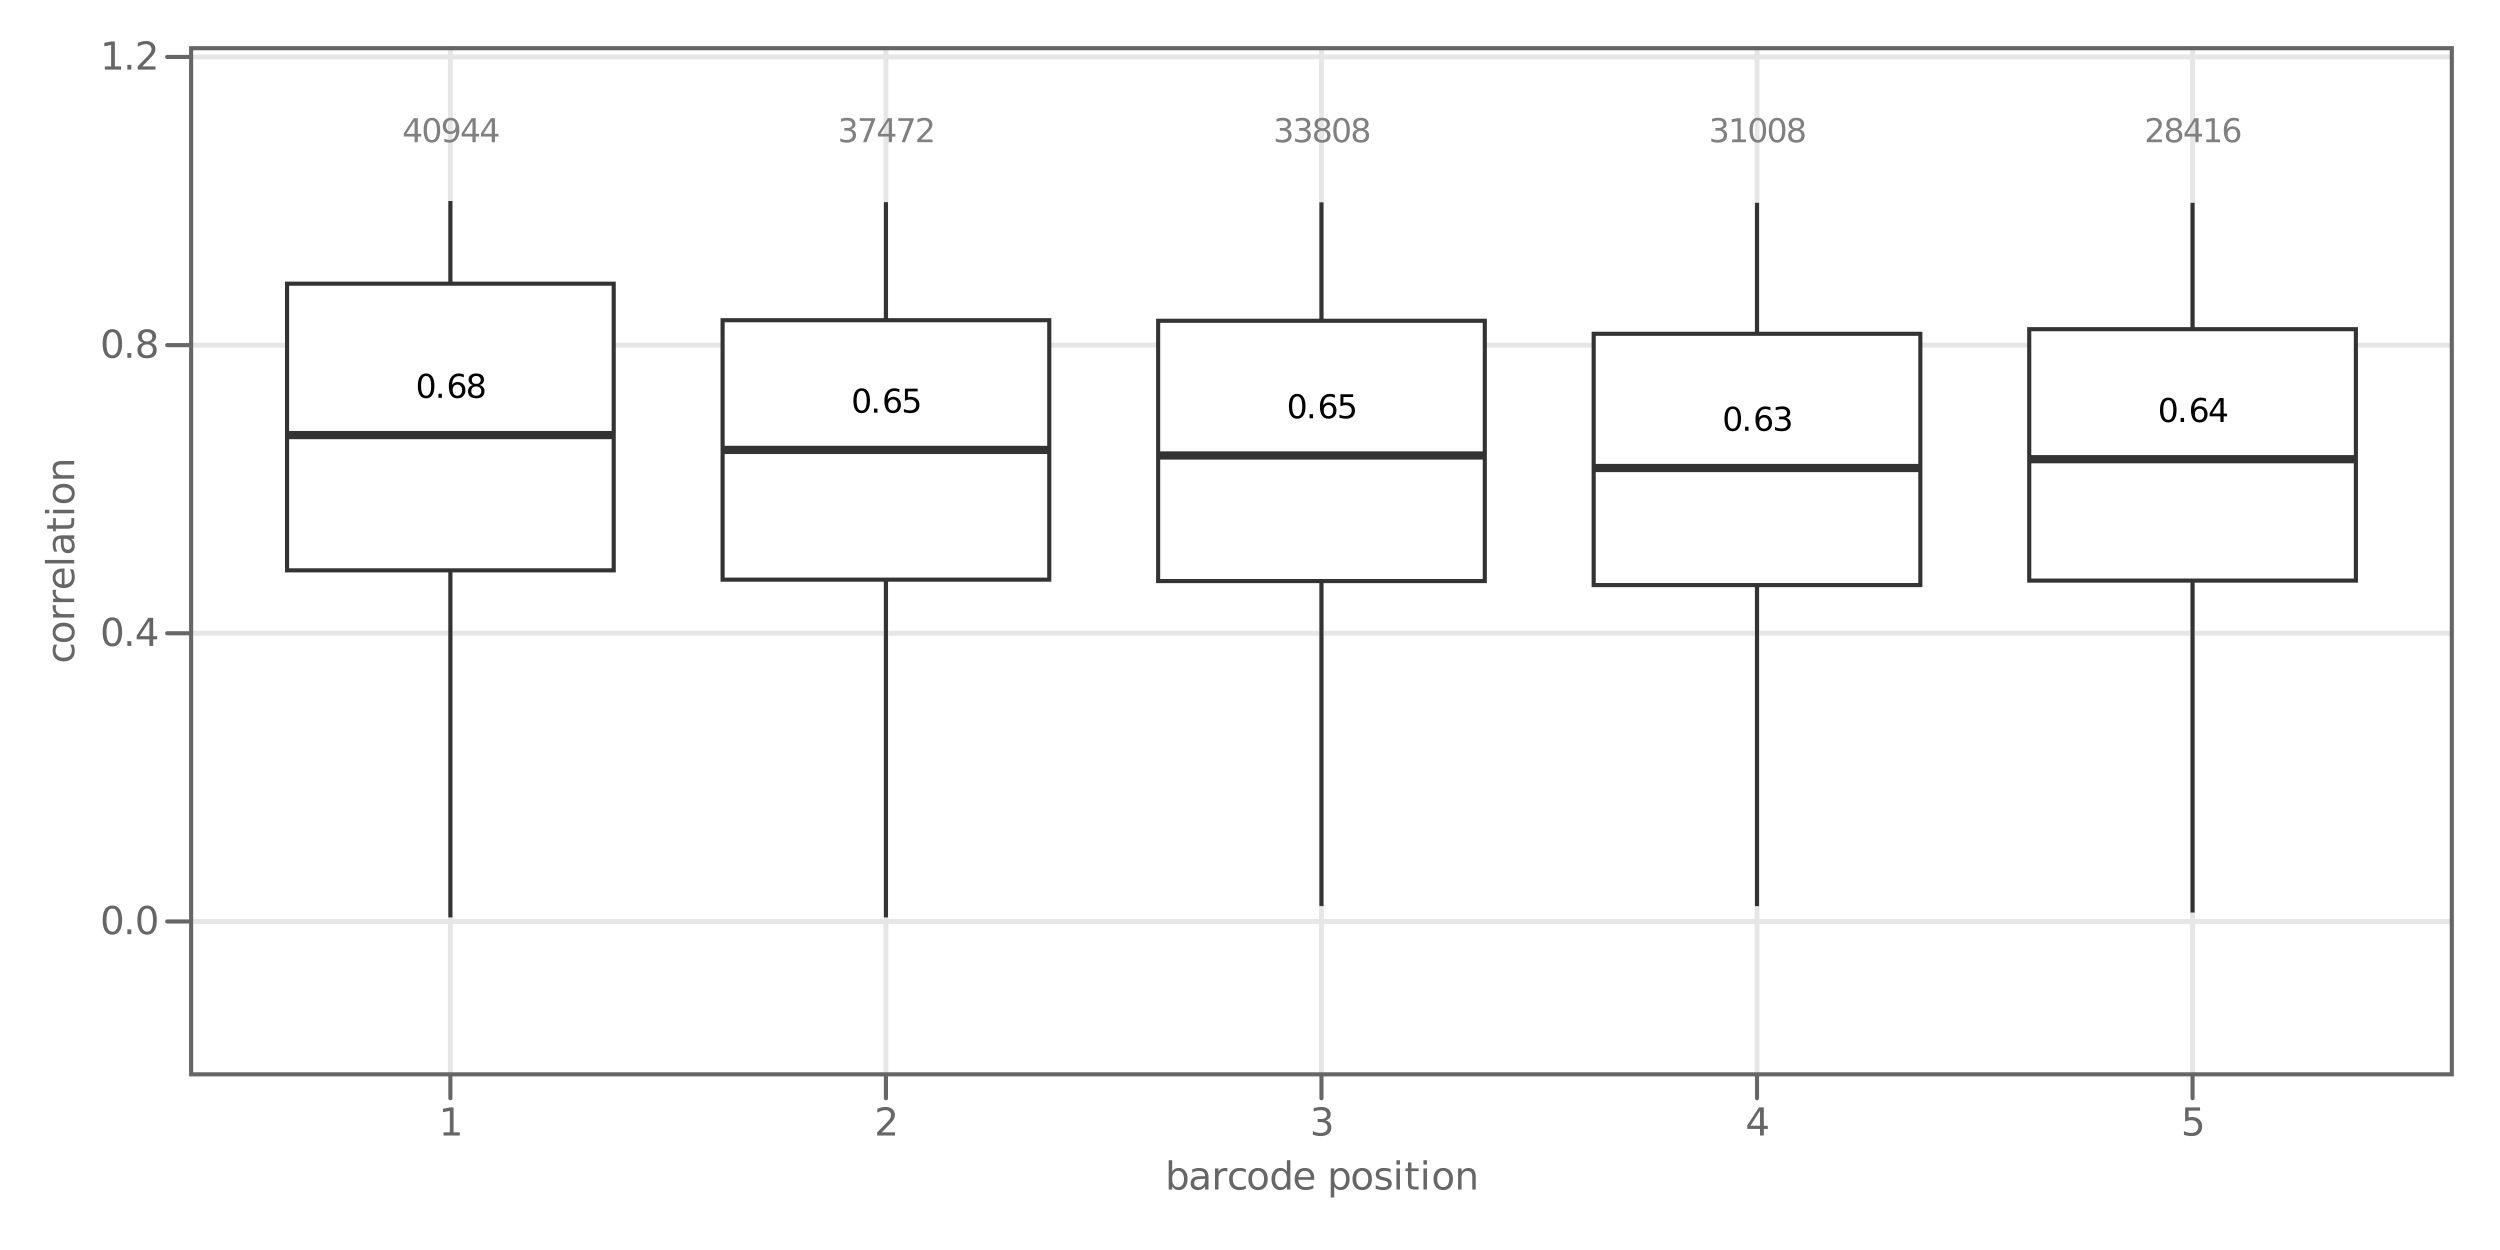 <?xml version="1.0" encoding="UTF-8"?>
<svg xmlns="http://www.w3.org/2000/svg" xmlns:xlink="http://www.w3.org/1999/xlink" width="648" height="324" viewBox="0 0 648 324">
<defs>
<g>
<g id="glyph-0-0">
<path d="M 2.719 -5.672 C 2.281 -5.672 1.953 -5.457 1.734 -5.031 C 1.516 -4.602 1.406 -3.961 1.406 -3.109 C 1.406 -2.254 1.516 -1.613 1.734 -1.188 C 1.953 -0.758 2.281 -0.547 2.719 -0.547 C 3.145 -0.547 3.469 -0.758 3.688 -1.188 C 3.906 -1.613 4.016 -2.254 4.016 -3.109 C 4.016 -3.961 3.906 -4.602 3.688 -5.031 C 3.469 -5.457 3.145 -5.672 2.719 -5.672 Z M 2.719 -6.328 C 3.406 -6.328 3.93 -6.051 4.297 -5.5 C 4.672 -4.945 4.859 -4.148 4.859 -3.109 C 4.859 -2.055 4.672 -1.254 4.297 -0.703 C 3.93 -0.148 3.406 0.125 2.719 0.125 C 2.02 0.125 1.484 -0.148 1.109 -0.703 C 0.742 -1.254 0.562 -2.055 0.562 -3.109 C 0.562 -4.148 0.742 -4.945 1.109 -5.5 C 1.484 -6.051 2.02 -6.328 2.719 -6.328 Z M 2.719 -6.328 "/>
</g>
<g id="glyph-0-1">
<path d="M 0.906 -1.062 L 1.797 -1.062 L 1.797 0 L 0.906 0 Z M 0.906 -1.062 "/>
</g>
<g id="glyph-0-2">
<path d="M 2.812 -3.438 C 2.438 -3.438 2.141 -3.305 1.922 -3.047 C 1.703 -2.797 1.594 -2.445 1.594 -2 C 1.594 -1.551 1.703 -1.195 1.922 -0.938 C 2.141 -0.676 2.438 -0.547 2.812 -0.547 C 3.188 -0.547 3.484 -0.676 3.703 -0.938 C 3.93 -1.195 4.047 -1.551 4.047 -2 C 4.047 -2.445 3.93 -2.797 3.703 -3.047 C 3.484 -3.305 3.188 -3.438 2.812 -3.438 Z M 4.484 -6.078 L 4.484 -5.312 C 4.273 -5.414 4.062 -5.492 3.844 -5.547 C 3.633 -5.598 3.422 -5.625 3.203 -5.625 C 2.648 -5.625 2.227 -5.438 1.938 -5.062 C 1.645 -4.688 1.477 -4.117 1.438 -3.359 C 1.594 -3.598 1.797 -3.781 2.047 -3.906 C 2.297 -4.039 2.566 -4.109 2.859 -4.109 C 3.484 -4.109 3.977 -3.914 4.344 -3.531 C 4.707 -3.156 4.891 -2.645 4.891 -2 C 4.891 -1.352 4.695 -0.836 4.312 -0.453 C 3.938 -0.066 3.438 0.125 2.812 0.125 C 2.094 0.125 1.539 -0.148 1.156 -0.703 C 0.781 -1.254 0.594 -2.055 0.594 -3.109 C 0.594 -4.086 0.828 -4.867 1.297 -5.453 C 1.766 -6.035 2.391 -6.328 3.172 -6.328 C 3.379 -6.328 3.594 -6.305 3.812 -6.266 C 4.031 -6.223 4.254 -6.16 4.484 -6.078 Z M 4.484 -6.078 "/>
</g>
<g id="glyph-0-3">
<path d="M 2.719 -2.953 C 2.312 -2.953 1.992 -2.844 1.766 -2.625 C 1.535 -2.414 1.422 -2.125 1.422 -1.75 C 1.422 -1.375 1.535 -1.078 1.766 -0.859 C 1.992 -0.648 2.312 -0.547 2.719 -0.547 C 3.113 -0.547 3.426 -0.648 3.656 -0.859 C 3.883 -1.078 4 -1.375 4 -1.75 C 4 -2.125 3.883 -2.414 3.656 -2.625 C 3.426 -2.844 3.113 -2.953 2.719 -2.953 Z M 1.875 -3.312 C 1.508 -3.395 1.223 -3.562 1.016 -3.812 C 0.816 -4.062 0.719 -4.363 0.719 -4.719 C 0.719 -5.219 0.895 -5.609 1.25 -5.891 C 1.602 -6.18 2.094 -6.328 2.719 -6.328 C 3.332 -6.328 3.816 -6.18 4.172 -5.891 C 4.523 -5.609 4.703 -5.219 4.703 -4.719 C 4.703 -4.363 4.598 -4.062 4.391 -3.812 C 4.191 -3.562 3.914 -3.395 3.562 -3.312 C 3.969 -3.219 4.281 -3.031 4.5 -2.75 C 4.727 -2.477 4.844 -2.145 4.844 -1.75 C 4.844 -1.145 4.656 -0.68 4.281 -0.359 C 3.914 -0.035 3.395 0.125 2.719 0.125 C 2.031 0.125 1.5 -0.035 1.125 -0.359 C 0.758 -0.68 0.578 -1.145 0.578 -1.75 C 0.578 -2.145 0.691 -2.477 0.922 -2.75 C 1.148 -3.031 1.469 -3.219 1.875 -3.312 Z M 1.562 -4.641 C 1.562 -4.316 1.66 -4.062 1.859 -3.875 C 2.066 -3.695 2.352 -3.609 2.719 -3.609 C 3.07 -3.609 3.348 -3.695 3.547 -3.875 C 3.754 -4.062 3.859 -4.316 3.859 -4.641 C 3.859 -4.961 3.754 -5.211 3.547 -5.391 C 3.348 -5.578 3.07 -5.672 2.719 -5.672 C 2.352 -5.672 2.066 -5.578 1.859 -5.391 C 1.66 -5.211 1.562 -4.961 1.562 -4.641 Z M 1.562 -4.641 "/>
</g>
<g id="glyph-0-4">
<path d="M 0.922 -6.219 L 4.219 -6.219 L 4.219 -5.516 L 1.688 -5.516 L 1.688 -3.984 C 1.812 -4.023 1.93 -4.055 2.047 -4.078 C 2.172 -4.098 2.297 -4.109 2.422 -4.109 C 3.117 -4.109 3.672 -3.914 4.078 -3.531 C 4.484 -3.156 4.688 -2.645 4.688 -2 C 4.688 -1.32 4.477 -0.797 4.062 -0.422 C 3.645 -0.055 3.055 0.125 2.297 0.125 C 2.035 0.125 1.77 0.098 1.5 0.047 C 1.227 0.004 0.945 -0.055 0.656 -0.141 L 0.656 -0.984 C 0.906 -0.848 1.16 -0.75 1.422 -0.688 C 1.691 -0.625 1.977 -0.594 2.281 -0.594 C 2.758 -0.594 3.141 -0.719 3.422 -0.969 C 3.703 -1.219 3.844 -1.562 3.844 -2 C 3.844 -2.426 3.703 -2.766 3.422 -3.016 C 3.141 -3.273 2.758 -3.406 2.281 -3.406 C 2.051 -3.406 1.82 -3.379 1.594 -3.328 C 1.375 -3.273 1.148 -3.195 0.922 -3.094 Z M 0.922 -6.219 "/>
</g>
<g id="glyph-0-5">
<path d="M 3.469 -3.359 C 3.863 -3.266 4.176 -3.082 4.406 -2.812 C 4.633 -2.539 4.75 -2.207 4.75 -1.812 C 4.75 -1.195 4.535 -0.719 4.109 -0.375 C 3.691 -0.039 3.094 0.125 2.312 0.125 C 2.051 0.125 1.781 0.098 1.5 0.047 C 1.227 -0.004 0.945 -0.082 0.656 -0.188 L 0.656 -1 C 0.883 -0.863 1.133 -0.758 1.406 -0.688 C 1.688 -0.625 1.977 -0.594 2.281 -0.594 C 2.812 -0.594 3.211 -0.695 3.484 -0.906 C 3.766 -1.113 3.906 -1.414 3.906 -1.812 C 3.906 -2.176 3.773 -2.461 3.516 -2.672 C 3.266 -2.879 2.91 -2.984 2.453 -2.984 L 1.719 -2.984 L 1.719 -3.672 L 2.484 -3.672 C 2.898 -3.672 3.219 -3.754 3.438 -3.922 C 3.656 -4.086 3.766 -4.32 3.766 -4.625 C 3.766 -4.945 3.648 -5.191 3.422 -5.359 C 3.191 -5.535 2.867 -5.625 2.453 -5.625 C 2.223 -5.625 1.973 -5.598 1.703 -5.547 C 1.441 -5.492 1.156 -5.414 0.844 -5.312 L 0.844 -6.062 C 1.156 -6.156 1.453 -6.223 1.734 -6.266 C 2.016 -6.305 2.281 -6.328 2.531 -6.328 C 3.164 -6.328 3.664 -6.18 4.031 -5.891 C 4.406 -5.609 4.594 -5.219 4.594 -4.719 C 4.594 -4.375 4.492 -4.082 4.297 -3.844 C 4.098 -3.602 3.82 -3.441 3.469 -3.359 Z M 3.469 -3.359 "/>
</g>
<g id="glyph-0-6">
<path d="M 3.219 -5.484 L 1.094 -2.172 L 3.219 -2.172 Z M 3 -6.219 L 4.062 -6.219 L 4.062 -2.172 L 4.953 -2.172 L 4.953 -1.469 L 4.062 -1.469 L 4.062 0 L 3.219 0 L 3.219 -1.469 L 0.422 -1.469 L 0.422 -2.281 Z M 3 -6.219 "/>
</g>
<g id="glyph-0-7">
<path d="M 0.938 -0.125 L 0.938 -0.891 C 1.145 -0.797 1.359 -0.723 1.578 -0.672 C 1.797 -0.617 2.008 -0.594 2.219 -0.594 C 2.77 -0.594 3.191 -0.773 3.484 -1.141 C 3.773 -1.516 3.941 -2.082 3.984 -2.844 C 3.828 -2.602 3.625 -2.422 3.375 -2.297 C 3.125 -2.172 2.852 -2.109 2.562 -2.109 C 1.938 -2.109 1.441 -2.297 1.078 -2.672 C 0.711 -3.047 0.531 -3.562 0.531 -4.219 C 0.531 -4.852 0.719 -5.363 1.094 -5.75 C 1.477 -6.133 1.984 -6.328 2.609 -6.328 C 3.328 -6.328 3.875 -6.051 4.25 -5.5 C 4.633 -4.945 4.828 -4.148 4.828 -3.109 C 4.828 -2.129 4.594 -1.344 4.125 -0.75 C 3.664 -0.164 3.039 0.125 2.25 0.125 C 2.039 0.125 1.828 0.102 1.609 0.062 C 1.391 0.02 1.164 -0.039 0.938 -0.125 Z M 2.609 -2.766 C 2.984 -2.766 3.281 -2.895 3.5 -3.156 C 3.727 -3.414 3.844 -3.77 3.844 -4.219 C 3.844 -4.664 3.727 -5.02 3.5 -5.281 C 3.281 -5.539 2.984 -5.672 2.609 -5.672 C 2.234 -5.672 1.938 -5.539 1.719 -5.281 C 1.5 -5.02 1.391 -4.664 1.391 -4.219 C 1.391 -3.77 1.5 -3.414 1.719 -3.156 C 1.938 -2.895 2.234 -2.766 2.609 -2.766 Z M 2.609 -2.766 "/>
</g>
<g id="glyph-0-8">
<path d="M 0.703 -6.219 L 4.703 -6.219 L 4.703 -5.859 L 2.438 0 L 1.562 0 L 3.688 -5.516 L 0.703 -5.516 Z M 0.703 -6.219 "/>
</g>
<g id="glyph-0-9">
<path d="M 1.641 -0.703 L 4.578 -0.703 L 4.578 0 L 0.625 0 L 0.625 -0.703 C 0.945 -1.035 1.379 -1.477 1.922 -2.031 C 2.473 -2.594 2.82 -2.953 2.969 -3.109 C 3.238 -3.41 3.426 -3.664 3.531 -3.875 C 3.633 -4.094 3.688 -4.301 3.688 -4.5 C 3.688 -4.832 3.57 -5.102 3.344 -5.312 C 3.113 -5.52 2.812 -5.625 2.438 -5.625 C 2.176 -5.625 1.898 -5.578 1.609 -5.484 C 1.316 -5.391 1.004 -5.25 0.672 -5.062 L 0.672 -5.922 C 1.004 -6.055 1.316 -6.156 1.609 -6.219 C 1.91 -6.289 2.18 -6.328 2.422 -6.328 C 3.066 -6.328 3.582 -6.164 3.969 -5.844 C 4.352 -5.52 4.547 -5.094 4.547 -4.562 C 4.547 -4.301 4.492 -4.055 4.391 -3.828 C 4.297 -3.598 4.125 -3.328 3.875 -3.016 C 3.801 -2.941 3.578 -2.711 3.203 -2.328 C 2.836 -1.941 2.316 -1.398 1.641 -0.703 Z M 1.641 -0.703 "/>
</g>
<g id="glyph-0-10">
<path d="M 1.062 -0.703 L 2.438 -0.703 L 2.438 -5.453 L 0.938 -5.156 L 0.938 -5.922 L 2.422 -6.219 L 3.266 -6.219 L 3.266 -0.703 L 4.641 -0.703 L 4.641 0 L 1.062 0 Z M 1.062 -0.703 "/>
</g>
<g id="glyph-1-0">
<path d="M 3.172 -6.641 C 2.672 -6.641 2.289 -6.391 2.031 -5.891 C 1.781 -5.391 1.656 -4.641 1.656 -3.641 C 1.656 -2.641 1.781 -1.891 2.031 -1.391 C 2.289 -0.891 2.672 -0.641 3.172 -0.641 C 3.691 -0.641 4.078 -0.891 4.328 -1.391 C 4.586 -1.891 4.719 -2.641 4.719 -3.641 C 4.719 -4.641 4.586 -5.391 4.328 -5.891 C 4.078 -6.391 3.691 -6.641 3.172 -6.641 Z M 3.172 -7.422 C 3.992 -7.422 4.617 -7.098 5.047 -6.453 C 5.484 -5.805 5.703 -4.867 5.703 -3.641 C 5.703 -2.41 5.484 -1.473 5.047 -0.828 C 4.617 -0.18 3.992 0.141 3.172 0.141 C 2.359 0.141 1.734 -0.18 1.297 -0.828 C 0.867 -1.473 0.656 -2.41 0.656 -3.641 C 0.656 -4.867 0.867 -5.805 1.297 -6.453 C 1.734 -7.098 2.359 -7.422 3.172 -7.422 Z M 3.172 -7.422 "/>
</g>
<g id="glyph-1-1">
<path d="M 1.062 -1.234 L 2.094 -1.234 L 2.094 0 L 1.062 0 Z M 1.062 -1.234 "/>
</g>
<g id="glyph-1-2">
<path d="M 3.781 -6.438 L 1.297 -2.547 L 3.781 -2.547 Z M 3.516 -7.297 L 4.766 -7.297 L 4.766 -2.547 L 5.797 -2.547 L 5.797 -1.719 L 4.766 -1.719 L 4.766 0 L 3.781 0 L 3.781 -1.719 L 0.484 -1.719 L 0.484 -2.672 Z M 3.516 -7.297 "/>
</g>
<g id="glyph-1-3">
<path d="M 3.172 -3.469 C 2.703 -3.469 2.332 -3.336 2.062 -3.078 C 1.801 -2.828 1.672 -2.484 1.672 -2.047 C 1.672 -1.609 1.801 -1.266 2.062 -1.016 C 2.332 -0.766 2.703 -0.641 3.172 -0.641 C 3.641 -0.641 4.008 -0.766 4.281 -1.016 C 4.551 -1.266 4.688 -1.609 4.688 -2.047 C 4.688 -2.484 4.551 -2.828 4.281 -3.078 C 4.02 -3.336 3.648 -3.469 3.172 -3.469 Z M 2.188 -3.875 C 1.77 -3.977 1.441 -4.176 1.203 -4.469 C 0.961 -4.758 0.844 -5.113 0.844 -5.531 C 0.844 -6.113 1.051 -6.57 1.469 -6.906 C 1.883 -7.25 2.453 -7.422 3.172 -7.422 C 3.898 -7.422 4.473 -7.25 4.891 -6.906 C 5.305 -6.57 5.516 -6.113 5.516 -5.531 C 5.516 -5.113 5.395 -4.758 5.156 -4.469 C 4.914 -4.176 4.586 -3.977 4.172 -3.875 C 4.648 -3.77 5.02 -3.555 5.281 -3.234 C 5.539 -2.91 5.672 -2.516 5.672 -2.047 C 5.672 -1.336 5.457 -0.797 5.031 -0.422 C 4.602 -0.047 3.984 0.141 3.172 0.141 C 2.367 0.141 1.75 -0.047 1.312 -0.422 C 0.883 -0.797 0.672 -1.336 0.672 -2.047 C 0.672 -2.516 0.805 -2.91 1.078 -3.234 C 1.348 -3.555 1.719 -3.77 2.188 -3.875 Z M 1.828 -5.438 C 1.828 -5.062 1.945 -4.766 2.188 -4.547 C 2.426 -4.336 2.754 -4.234 3.172 -4.234 C 3.598 -4.234 3.93 -4.336 4.172 -4.547 C 4.41 -4.766 4.531 -5.062 4.531 -5.438 C 4.531 -5.812 4.41 -6.102 4.172 -6.312 C 3.93 -6.531 3.598 -6.641 3.172 -6.641 C 2.754 -6.641 2.426 -6.531 2.188 -6.312 C 1.945 -6.102 1.828 -5.812 1.828 -5.438 Z M 1.828 -5.438 "/>
</g>
<g id="glyph-1-4">
<path d="M 1.234 -0.828 L 2.859 -0.828 L 2.859 -6.391 L 1.094 -6.047 L 1.094 -6.938 L 2.844 -7.297 L 3.828 -7.297 L 3.828 -0.828 L 5.438 -0.828 L 5.438 0 L 1.234 0 Z M 1.234 -0.828 "/>
</g>
<g id="glyph-1-5">
<path d="M 1.922 -0.828 L 5.359 -0.828 L 5.359 0 L 0.734 0 L 0.734 -0.828 C 1.109 -1.211 1.617 -1.734 2.266 -2.391 C 2.91 -3.047 3.316 -3.469 3.484 -3.656 C 3.797 -4.008 4.016 -4.305 4.141 -4.547 C 4.266 -4.797 4.328 -5.039 4.328 -5.281 C 4.328 -5.664 4.191 -5.977 3.922 -6.219 C 3.648 -6.469 3.297 -6.594 2.859 -6.594 C 2.547 -6.594 2.219 -6.535 1.875 -6.422 C 1.539 -6.316 1.176 -6.156 0.781 -5.938 L 0.781 -6.938 C 1.176 -7.094 1.547 -7.211 1.891 -7.297 C 2.234 -7.379 2.551 -7.422 2.844 -7.422 C 3.594 -7.422 4.191 -7.234 4.641 -6.859 C 5.098 -6.484 5.328 -5.977 5.328 -5.344 C 5.328 -5.039 5.27 -4.754 5.156 -4.484 C 5.039 -4.223 4.836 -3.91 4.547 -3.547 C 4.461 -3.453 4.203 -3.176 3.766 -2.719 C 3.328 -2.27 2.711 -1.641 1.922 -0.828 Z M 1.922 -0.828 "/>
</g>
<g id="glyph-1-6">
<path d="M 4.062 -3.938 C 4.531 -3.832 4.895 -3.617 5.156 -3.297 C 5.426 -2.984 5.562 -2.594 5.562 -2.125 C 5.562 -1.406 5.312 -0.848 4.812 -0.453 C 4.32 -0.055 3.617 0.141 2.703 0.141 C 2.398 0.141 2.086 0.109 1.766 0.047 C 1.441 -0.016 1.109 -0.102 0.766 -0.219 L 0.766 -1.172 C 1.035 -1.016 1.332 -0.895 1.656 -0.812 C 1.988 -0.727 2.332 -0.688 2.688 -0.688 C 3.301 -0.688 3.77 -0.805 4.094 -1.047 C 4.414 -1.297 4.578 -1.656 4.578 -2.125 C 4.578 -2.551 4.426 -2.883 4.125 -3.125 C 3.82 -3.363 3.406 -3.484 2.875 -3.484 L 2.016 -3.484 L 2.016 -4.297 L 2.906 -4.297 C 3.395 -4.297 3.766 -4.395 4.016 -4.594 C 4.273 -4.789 4.406 -5.07 4.406 -5.438 C 4.406 -5.801 4.27 -6.082 4 -6.281 C 3.738 -6.488 3.363 -6.594 2.875 -6.594 C 2.602 -6.594 2.312 -6.562 2 -6.5 C 1.688 -6.445 1.348 -6.359 0.984 -6.234 L 0.984 -7.109 C 1.359 -7.211 1.707 -7.289 2.031 -7.344 C 2.363 -7.395 2.672 -7.422 2.953 -7.422 C 3.703 -7.422 4.297 -7.25 4.734 -6.906 C 5.172 -6.57 5.391 -6.113 5.391 -5.531 C 5.391 -5.125 5.273 -4.781 5.047 -4.5 C 4.816 -4.227 4.488 -4.039 4.062 -3.938 Z M 4.062 -3.938 "/>
</g>
<g id="glyph-1-7">
<path d="M 1.078 -7.297 L 4.953 -7.297 L 4.953 -6.453 L 1.984 -6.453 L 1.984 -4.672 C 2.129 -4.723 2.27 -4.758 2.406 -4.781 C 2.551 -4.801 2.695 -4.812 2.844 -4.812 C 3.656 -4.812 4.297 -4.586 4.766 -4.141 C 5.242 -3.703 5.484 -3.102 5.484 -2.344 C 5.484 -1.551 5.238 -0.938 4.75 -0.5 C 4.27 -0.07 3.582 0.141 2.688 0.141 C 2.383 0.141 2.07 0.113 1.75 0.062 C 1.438 0.008 1.109 -0.066 0.766 -0.172 L 0.766 -1.156 C 1.066 -1 1.375 -0.879 1.688 -0.797 C 2 -0.723 2.328 -0.688 2.672 -0.688 C 3.234 -0.688 3.676 -0.832 4 -1.125 C 4.332 -1.426 4.5 -1.832 4.5 -2.344 C 4.5 -2.844 4.332 -3.238 4 -3.531 C 3.676 -3.832 3.234 -3.984 2.672 -3.984 C 2.41 -3.984 2.145 -3.953 1.875 -3.891 C 1.613 -3.836 1.348 -3.75 1.078 -3.625 Z M 1.078 -7.297 "/>
</g>
<g id="glyph-1-8">
<path d="M 4.875 -2.734 C 4.875 -3.391 4.734 -3.906 4.453 -4.281 C 4.18 -4.656 3.812 -4.844 3.344 -4.844 C 2.863 -4.844 2.488 -4.656 2.219 -4.281 C 1.945 -3.906 1.812 -3.391 1.812 -2.734 C 1.812 -2.066 1.945 -1.547 2.219 -1.172 C 2.488 -0.797 2.863 -0.609 3.344 -0.609 C 3.812 -0.609 4.18 -0.797 4.453 -1.172 C 4.734 -1.547 4.875 -2.066 4.875 -2.734 Z M 1.812 -4.641 C 2 -4.961 2.234 -5.203 2.516 -5.359 C 2.805 -5.516 3.156 -5.594 3.562 -5.594 C 4.227 -5.594 4.766 -5.328 5.172 -4.797 C 5.586 -4.273 5.797 -3.586 5.797 -2.734 C 5.797 -1.867 5.586 -1.172 5.172 -0.641 C 4.766 -0.117 4.227 0.141 3.562 0.141 C 3.156 0.141 2.805 0.062 2.516 -0.094 C 2.234 -0.25 2 -0.492 1.812 -0.828 L 1.812 0 L 0.906 0 L 0.906 -7.594 L 1.812 -7.594 Z M 1.812 -4.641 "/>
</g>
<g id="glyph-1-9">
<path d="M 3.422 -2.75 C 2.703 -2.75 2.203 -2.664 1.922 -2.5 C 1.641 -2.332 1.5 -2.051 1.5 -1.656 C 1.5 -1.332 1.602 -1.078 1.812 -0.891 C 2.02 -0.703 2.305 -0.609 2.672 -0.609 C 3.172 -0.609 3.57 -0.785 3.875 -1.141 C 4.176 -1.492 4.328 -1.961 4.328 -2.547 L 4.328 -2.75 Z M 5.219 -3.125 L 5.219 0 L 4.328 0 L 4.328 -0.828 C 4.117 -0.492 3.859 -0.25 3.547 -0.094 C 3.242 0.062 2.875 0.141 2.438 0.141 C 1.875 0.141 1.426 -0.016 1.094 -0.328 C 0.758 -0.641 0.594 -1.062 0.594 -1.594 C 0.594 -2.207 0.801 -2.672 1.219 -2.984 C 1.633 -3.297 2.25 -3.453 3.062 -3.453 L 4.328 -3.453 L 4.328 -3.547 C 4.328 -3.953 4.188 -4.27 3.906 -4.5 C 3.633 -4.727 3.254 -4.844 2.766 -4.844 C 2.453 -4.844 2.145 -4.801 1.844 -4.719 C 1.551 -4.645 1.27 -4.535 1 -4.391 L 1 -5.219 C 1.332 -5.344 1.648 -5.438 1.953 -5.5 C 2.266 -5.562 2.566 -5.594 2.859 -5.594 C 3.648 -5.594 4.238 -5.391 4.625 -4.984 C 5.02 -4.578 5.219 -3.957 5.219 -3.125 Z M 5.219 -3.125 "/>
</g>
<g id="glyph-1-10">
<path d="M 4.109 -4.625 C 4.004 -4.688 3.895 -4.727 3.781 -4.75 C 3.664 -4.781 3.535 -4.797 3.391 -4.797 C 2.879 -4.797 2.488 -4.629 2.219 -4.297 C 1.945 -3.973 1.812 -3.5 1.812 -2.875 L 1.812 0 L 0.906 0 L 0.906 -5.469 L 1.812 -5.469 L 1.812 -4.625 C 2 -4.957 2.242 -5.203 2.547 -5.359 C 2.848 -5.516 3.219 -5.594 3.656 -5.594 C 3.719 -5.594 3.785 -5.586 3.859 -5.578 C 3.93 -5.578 4.016 -5.566 4.109 -5.547 Z M 4.109 -4.625 "/>
</g>
<g id="glyph-1-11">
<path d="M 4.875 -5.266 L 4.875 -4.422 C 4.625 -4.555 4.367 -4.66 4.109 -4.734 C 3.859 -4.805 3.602 -4.844 3.344 -4.844 C 2.758 -4.844 2.305 -4.656 1.984 -4.281 C 1.66 -3.914 1.5 -3.398 1.5 -2.734 C 1.5 -2.066 1.66 -1.547 1.984 -1.172 C 2.305 -0.805 2.758 -0.625 3.344 -0.625 C 3.602 -0.625 3.859 -0.656 4.109 -0.719 C 4.367 -0.789 4.625 -0.898 4.875 -1.047 L 4.875 -0.203 C 4.625 -0.086 4.363 -0.004 4.094 0.047 C 3.832 0.109 3.551 0.141 3.25 0.141 C 2.414 0.141 1.754 -0.113 1.266 -0.625 C 0.785 -1.145 0.547 -1.848 0.547 -2.734 C 0.547 -3.617 0.789 -4.316 1.281 -4.828 C 1.77 -5.336 2.441 -5.594 3.297 -5.594 C 3.578 -5.594 3.848 -5.566 4.109 -5.516 C 4.367 -5.461 4.625 -5.379 4.875 -5.266 Z M 4.875 -5.266 "/>
</g>
<g id="glyph-1-12">
<path d="M 3.062 -4.844 C 2.582 -4.844 2.203 -4.656 1.922 -4.281 C 1.641 -3.906 1.5 -3.391 1.5 -2.734 C 1.5 -2.078 1.633 -1.562 1.906 -1.188 C 2.188 -0.812 2.57 -0.625 3.062 -0.625 C 3.539 -0.625 3.922 -0.812 4.203 -1.188 C 4.484 -1.562 4.625 -2.078 4.625 -2.734 C 4.625 -3.379 4.484 -3.891 4.203 -4.266 C 3.922 -4.648 3.539 -4.844 3.062 -4.844 Z M 3.062 -5.594 C 3.844 -5.594 4.457 -5.336 4.906 -4.828 C 5.352 -4.328 5.578 -3.629 5.578 -2.734 C 5.578 -1.836 5.352 -1.133 4.906 -0.625 C 4.457 -0.113 3.844 0.141 3.062 0.141 C 2.281 0.141 1.664 -0.113 1.219 -0.625 C 0.77 -1.133 0.547 -1.836 0.547 -2.734 C 0.547 -3.629 0.77 -4.328 1.219 -4.828 C 1.664 -5.336 2.281 -5.594 3.062 -5.594 Z M 3.062 -5.594 "/>
</g>
<g id="glyph-1-13">
<path d="M 4.547 -4.641 L 4.547 -7.594 L 5.438 -7.594 L 5.438 0 L 4.547 0 L 4.547 -0.828 C 4.359 -0.492 4.117 -0.25 3.828 -0.094 C 3.535 0.062 3.188 0.141 2.781 0.141 C 2.125 0.141 1.586 -0.117 1.172 -0.641 C 0.754 -1.172 0.547 -1.867 0.547 -2.734 C 0.547 -3.586 0.754 -4.273 1.172 -4.797 C 1.586 -5.328 2.125 -5.594 2.781 -5.594 C 3.188 -5.594 3.535 -5.516 3.828 -5.359 C 4.117 -5.203 4.359 -4.961 4.547 -4.641 Z M 1.484 -2.734 C 1.484 -2.066 1.617 -1.547 1.891 -1.172 C 2.16 -0.797 2.535 -0.609 3.016 -0.609 C 3.484 -0.609 3.852 -0.797 4.125 -1.172 C 4.406 -1.547 4.547 -2.066 4.547 -2.734 C 4.547 -3.391 4.406 -3.906 4.125 -4.281 C 3.852 -4.656 3.484 -4.844 3.016 -4.844 C 2.535 -4.844 2.16 -4.656 1.891 -4.281 C 1.617 -3.906 1.484 -3.391 1.484 -2.734 Z M 1.484 -2.734 "/>
</g>
<g id="glyph-1-14">
<path d="M 5.625 -2.953 L 5.625 -2.516 L 1.484 -2.516 C 1.523 -1.898 1.711 -1.43 2.047 -1.109 C 2.379 -0.785 2.844 -0.625 3.438 -0.625 C 3.781 -0.625 4.113 -0.664 4.438 -0.75 C 4.77 -0.832 5.094 -0.957 5.406 -1.125 L 5.406 -0.281 C 5.082 -0.145 4.75 -0.039 4.406 0.031 C 4.07 0.102 3.734 0.141 3.391 0.141 C 2.516 0.141 1.82 -0.109 1.312 -0.609 C 0.801 -1.117 0.547 -1.812 0.547 -2.688 C 0.547 -3.582 0.785 -4.289 1.266 -4.812 C 1.754 -5.332 2.41 -5.594 3.234 -5.594 C 3.973 -5.594 4.555 -5.359 4.984 -4.891 C 5.41 -4.422 5.625 -3.773 5.625 -2.953 Z M 4.719 -3.219 C 4.719 -3.707 4.582 -4.098 4.312 -4.391 C 4.039 -4.691 3.688 -4.844 3.25 -4.844 C 2.738 -4.844 2.332 -4.695 2.031 -4.406 C 1.738 -4.125 1.566 -3.727 1.516 -3.219 Z M 4.719 -3.219 "/>
</g>
<g id="glyph-1-15">
</g>
<g id="glyph-1-16">
<path d="M 1.812 -0.828 L 1.812 2.078 L 0.906 2.078 L 0.906 -5.469 L 1.812 -5.469 L 1.812 -4.641 C 2 -4.961 2.234 -5.203 2.516 -5.359 C 2.805 -5.516 3.156 -5.594 3.562 -5.594 C 4.227 -5.594 4.766 -5.328 5.172 -4.797 C 5.586 -4.273 5.797 -3.586 5.797 -2.734 C 5.797 -1.867 5.586 -1.172 5.172 -0.641 C 4.766 -0.117 4.227 0.141 3.562 0.141 C 3.156 0.141 2.805 0.062 2.516 -0.094 C 2.234 -0.25 2 -0.492 1.812 -0.828 Z M 4.875 -2.734 C 4.875 -3.391 4.734 -3.906 4.453 -4.281 C 4.18 -4.656 3.812 -4.844 3.344 -4.844 C 2.863 -4.844 2.488 -4.656 2.219 -4.281 C 1.945 -3.906 1.812 -3.391 1.812 -2.734 C 1.812 -2.066 1.945 -1.547 2.219 -1.172 C 2.488 -0.797 2.863 -0.609 3.344 -0.609 C 3.812 -0.609 4.18 -0.797 4.453 -1.172 C 4.734 -1.547 4.875 -2.066 4.875 -2.734 Z M 4.875 -2.734 "/>
</g>
<g id="glyph-1-17">
<path d="M 4.422 -5.312 L 4.422 -4.453 C 4.172 -4.586 3.91 -4.688 3.641 -4.75 C 3.367 -4.812 3.082 -4.844 2.781 -4.844 C 2.344 -4.844 2.008 -4.773 1.781 -4.641 C 1.562 -4.504 1.453 -4.301 1.453 -4.031 C 1.453 -3.82 1.531 -3.656 1.688 -3.531 C 1.844 -3.414 2.164 -3.305 2.656 -3.203 L 2.953 -3.125 C 3.598 -2.988 4.051 -2.797 4.312 -2.547 C 4.582 -2.297 4.719 -1.953 4.719 -1.516 C 4.719 -1.004 4.516 -0.598 4.109 -0.297 C 3.711 -0.004 3.164 0.141 2.469 0.141 C 2.164 0.141 1.852 0.109 1.531 0.047 C 1.219 -0.004 0.891 -0.086 0.547 -0.203 L 0.547 -1.125 C 0.879 -0.957 1.203 -0.828 1.516 -0.734 C 1.836 -0.648 2.16 -0.609 2.484 -0.609 C 2.898 -0.609 3.223 -0.68 3.453 -0.828 C 3.68 -0.973 3.797 -1.176 3.797 -1.438 C 3.797 -1.688 3.711 -1.875 3.547 -2 C 3.391 -2.133 3.031 -2.258 2.469 -2.375 L 2.156 -2.453 C 1.602 -2.566 1.203 -2.742 0.953 -2.984 C 0.703 -3.234 0.578 -3.566 0.578 -3.984 C 0.578 -4.504 0.758 -4.898 1.125 -5.172 C 1.488 -5.453 2.008 -5.594 2.688 -5.594 C 3.008 -5.594 3.316 -5.566 3.609 -5.516 C 3.91 -5.473 4.18 -5.406 4.422 -5.312 Z M 4.422 -5.312 "/>
</g>
<g id="glyph-1-18">
<path d="M 0.938 -5.469 L 1.844 -5.469 L 1.844 0 L 0.938 0 Z M 0.938 -7.594 L 1.844 -7.594 L 1.844 -6.453 L 0.938 -6.453 Z M 0.938 -7.594 "/>
</g>
<g id="glyph-1-19">
<path d="M 1.828 -7.016 L 1.828 -5.469 L 3.688 -5.469 L 3.688 -4.766 L 1.828 -4.766 L 1.828 -1.797 C 1.828 -1.359 1.891 -1.07 2.016 -0.938 C 2.141 -0.812 2.391 -0.75 2.766 -0.75 L 3.688 -0.75 L 3.688 0 L 2.766 0 C 2.066 0 1.582 -0.129 1.312 -0.391 C 1.051 -0.648 0.922 -1.117 0.922 -1.797 L 0.922 -4.766 L 0.266 -4.766 L 0.266 -5.469 L 0.922 -5.469 L 0.922 -7.016 Z M 1.828 -7.016 "/>
</g>
<g id="glyph-1-20">
<path d="M 5.484 -3.297 L 5.484 0 L 4.594 0 L 4.594 -3.266 C 4.594 -3.785 4.488 -4.172 4.281 -4.422 C 4.082 -4.68 3.781 -4.812 3.375 -4.812 C 2.895 -4.812 2.516 -4.656 2.234 -4.344 C 1.953 -4.039 1.812 -3.625 1.812 -3.094 L 1.812 0 L 0.906 0 L 0.906 -5.469 L 1.812 -5.469 L 1.812 -4.625 C 2.031 -4.945 2.285 -5.188 2.578 -5.344 C 2.867 -5.508 3.203 -5.594 3.578 -5.594 C 4.203 -5.594 4.676 -5.398 5 -5.016 C 5.32 -4.629 5.484 -4.055 5.484 -3.297 Z M 5.484 -3.297 "/>
</g>
<g id="glyph-2-0">
<path d="M -5.266 -4.875 L -4.422 -4.875 C -4.555 -4.625 -4.66 -4.367 -4.734 -4.109 C -4.805 -3.859 -4.844 -3.602 -4.844 -3.344 C -4.844 -2.758 -4.656 -2.305 -4.281 -1.984 C -3.914 -1.66 -3.398 -1.5 -2.734 -1.5 C -2.066 -1.5 -1.547 -1.66 -1.172 -1.984 C -0.805 -2.305 -0.625 -2.758 -0.625 -3.344 C -0.625 -3.602 -0.656 -3.859 -0.719 -4.109 C -0.789 -4.367 -0.898 -4.625 -1.047 -4.875 L -0.203 -4.875 C -0.086 -4.625 -0.004 -4.363 0.047 -4.094 C 0.109 -3.832 0.141 -3.551 0.141 -3.25 C 0.141 -2.414 -0.113 -1.754 -0.625 -1.266 C -1.145 -0.785 -1.848 -0.547 -2.734 -0.547 C -3.617 -0.547 -4.316 -0.789 -4.828 -1.281 C -5.336 -1.77 -5.594 -2.441 -5.594 -3.297 C -5.594 -3.578 -5.566 -3.848 -5.516 -4.109 C -5.461 -4.367 -5.379 -4.625 -5.266 -4.875 Z M -5.266 -4.875 "/>
</g>
<g id="glyph-2-1">
<path d="M -4.844 -3.062 C -4.844 -2.582 -4.656 -2.203 -4.281 -1.922 C -3.906 -1.641 -3.391 -1.5 -2.734 -1.5 C -2.078 -1.5 -1.562 -1.633 -1.188 -1.906 C -0.812 -2.188 -0.625 -2.57 -0.625 -3.062 C -0.625 -3.539 -0.812 -3.922 -1.188 -4.203 C -1.562 -4.484 -2.078 -4.625 -2.734 -4.625 C -3.379 -4.625 -3.891 -4.484 -4.266 -4.203 C -4.648 -3.922 -4.844 -3.539 -4.844 -3.062 Z M -5.594 -3.062 C -5.594 -3.844 -5.336 -4.457 -4.828 -4.906 C -4.328 -5.352 -3.629 -5.578 -2.734 -5.578 C -1.836 -5.578 -1.133 -5.352 -0.625 -4.906 C -0.113 -4.457 0.141 -3.844 0.141 -3.062 C 0.141 -2.281 -0.113 -1.664 -0.625 -1.219 C -1.133 -0.77 -1.836 -0.547 -2.734 -0.547 C -3.629 -0.547 -4.328 -0.77 -4.828 -1.219 C -5.336 -1.664 -5.594 -2.281 -5.594 -3.062 Z M -5.594 -3.062 "/>
</g>
<g id="glyph-2-2">
<path d="M -4.625 -4.109 C -4.688 -4.004 -4.727 -3.895 -4.75 -3.781 C -4.781 -3.664 -4.797 -3.535 -4.797 -3.391 C -4.797 -2.879 -4.629 -2.488 -4.297 -2.219 C -3.973 -1.945 -3.5 -1.812 -2.875 -1.812 L 0 -1.812 L 0 -0.906 L -5.469 -0.906 L -5.469 -1.812 L -4.625 -1.812 C -4.957 -2 -5.203 -2.242 -5.359 -2.547 C -5.516 -2.848 -5.594 -3.219 -5.594 -3.656 C -5.594 -3.719 -5.586 -3.785 -5.578 -3.859 C -5.578 -3.93 -5.566 -4.016 -5.547 -4.109 Z M -4.625 -4.109 "/>
</g>
<g id="glyph-2-3">
<path d="M -2.953 -5.625 L -2.516 -5.625 L -2.516 -1.484 C -1.898 -1.523 -1.43 -1.711 -1.109 -2.047 C -0.785 -2.379 -0.625 -2.844 -0.625 -3.438 C -0.625 -3.781 -0.664 -4.113 -0.75 -4.438 C -0.832 -4.77 -0.957 -5.094 -1.125 -5.406 L -0.281 -5.406 C -0.145 -5.082 -0.039 -4.75 0.031 -4.406 C 0.102 -4.07 0.141 -3.734 0.141 -3.391 C 0.141 -2.516 -0.109 -1.82 -0.609 -1.312 C -1.117 -0.801 -1.812 -0.547 -2.688 -0.547 C -3.582 -0.547 -4.289 -0.785 -4.812 -1.266 C -5.332 -1.754 -5.594 -2.41 -5.594 -3.234 C -5.594 -3.973 -5.359 -4.555 -4.891 -4.984 C -4.422 -5.41 -3.773 -5.625 -2.953 -5.625 Z M -3.219 -4.719 C -3.707 -4.719 -4.098 -4.582 -4.391 -4.312 C -4.691 -4.039 -4.844 -3.688 -4.844 -3.25 C -4.844 -2.738 -4.695 -2.332 -4.406 -2.031 C -4.125 -1.738 -3.727 -1.566 -3.219 -1.516 Z M -3.219 -4.719 "/>
</g>
<g id="glyph-2-4">
<path d="M -7.594 -0.938 L -7.594 -1.844 L 0 -1.844 L 0 -0.938 Z M -7.594 -0.938 "/>
</g>
<g id="glyph-2-5">
<path d="M -2.75 -3.422 C -2.75 -2.703 -2.664 -2.203 -2.5 -1.922 C -2.332 -1.641 -2.051 -1.5 -1.656 -1.5 C -1.332 -1.5 -1.078 -1.602 -0.891 -1.812 C -0.703 -2.02 -0.609 -2.305 -0.609 -2.672 C -0.609 -3.172 -0.785 -3.57 -1.141 -3.875 C -1.492 -4.176 -1.961 -4.328 -2.547 -4.328 L -2.75 -4.328 Z M -3.125 -5.219 L 0 -5.219 L 0 -4.328 L -0.828 -4.328 C -0.492 -4.117 -0.25 -3.859 -0.094 -3.547 C 0.062 -3.242 0.141 -2.875 0.141 -2.438 C 0.141 -1.875 -0.016 -1.426 -0.328 -1.094 C -0.641 -0.758 -1.062 -0.594 -1.594 -0.594 C -2.207 -0.594 -2.672 -0.801 -2.984 -1.219 C -3.297 -1.633 -3.453 -2.25 -3.453 -3.062 L -3.453 -4.328 L -3.547 -4.328 C -3.953 -4.328 -4.27 -4.188 -4.5 -3.906 C -4.727 -3.633 -4.844 -3.254 -4.844 -2.766 C -4.844 -2.453 -4.801 -2.145 -4.719 -1.844 C -4.645 -1.551 -4.535 -1.27 -4.391 -1 L -5.219 -1 C -5.344 -1.332 -5.438 -1.648 -5.5 -1.953 C -5.562 -2.266 -5.594 -2.566 -5.594 -2.859 C -5.594 -3.648 -5.391 -4.238 -4.984 -4.625 C -4.578 -5.02 -3.957 -5.219 -3.125 -5.219 Z M -3.125 -5.219 "/>
</g>
<g id="glyph-2-6">
<path d="M -7.016 -1.828 L -5.469 -1.828 L -5.469 -3.688 L -4.766 -3.688 L -4.766 -1.828 L -1.797 -1.828 C -1.359 -1.828 -1.07 -1.891 -0.938 -2.016 C -0.812 -2.141 -0.75 -2.391 -0.75 -2.766 L -0.75 -3.688 L 0 -3.688 L 0 -2.766 C 0 -2.066 -0.129 -1.582 -0.391 -1.312 C -0.648 -1.051 -1.117 -0.922 -1.797 -0.922 L -4.766 -0.922 L -4.766 -0.266 L -5.469 -0.266 L -5.469 -0.922 L -7.016 -0.922 Z M -7.016 -1.828 "/>
</g>
<g id="glyph-2-7">
<path d="M -5.469 -0.938 L -5.469 -1.844 L 0 -1.844 L 0 -0.938 Z M -7.594 -0.938 L -7.594 -1.844 L -6.453 -1.844 L -6.453 -0.938 Z M -7.594 -0.938 "/>
</g>
<g id="glyph-2-8">
<path d="M -3.297 -5.484 L 0 -5.484 L 0 -4.594 L -3.266 -4.594 C -3.785 -4.594 -4.172 -4.488 -4.422 -4.281 C -4.68 -4.082 -4.812 -3.781 -4.812 -3.375 C -4.812 -2.895 -4.656 -2.516 -4.344 -2.234 C -4.039 -1.953 -3.625 -1.812 -3.094 -1.812 L 0 -1.812 L 0 -0.906 L -5.469 -0.906 L -5.469 -1.812 L -4.625 -1.812 C -4.945 -2.031 -5.188 -2.285 -5.344 -2.578 C -5.508 -2.867 -5.594 -3.203 -5.594 -3.578 C -5.594 -4.203 -5.398 -4.676 -5.016 -5 C -4.629 -5.32 -4.055 -5.484 -3.297 -5.484 Z M -3.297 -5.484 "/>
</g>
</g>
<clipPath id="clip-0">
<path clip-rule="nonzero" d="M 49.004 238 L 636.043 238 L 636.043 240 L 49.004 240 Z M 49.004 238 "/>
</clipPath>
<clipPath id="clip-1">
<path clip-rule="nonzero" d="M 49.004 163 L 636.043 163 L 636.043 165 L 49.004 165 Z M 49.004 163 "/>
</clipPath>
<clipPath id="clip-2">
<path clip-rule="nonzero" d="M 49.004 88 L 636.043 88 L 636.043 91 L 49.004 91 Z M 49.004 88 "/>
</clipPath>
<clipPath id="clip-3">
<path clip-rule="nonzero" d="M 49.004 14 L 636.043 14 L 636.043 16 L 49.004 16 Z M 49.004 14 "/>
</clipPath>
<clipPath id="clip-4">
<path clip-rule="nonzero" d="M 116 11.957 L 118 11.957 L 118 278.996 L 116 278.996 Z M 116 11.957 "/>
</clipPath>
<clipPath id="clip-5">
<path clip-rule="nonzero" d="M 228 11.957 L 231 11.957 L 231 278.996 L 228 278.996 Z M 228 11.957 "/>
</clipPath>
<clipPath id="clip-6">
<path clip-rule="nonzero" d="M 341 11.957 L 344 11.957 L 344 278.996 L 341 278.996 Z M 341 11.957 "/>
</clipPath>
<clipPath id="clip-7">
<path clip-rule="nonzero" d="M 454 11.957 L 457 11.957 L 457 278.996 L 454 278.996 Z M 454 11.957 "/>
</clipPath>
<clipPath id="clip-8">
<path clip-rule="nonzero" d="M 567 11.957 L 569 11.957 L 569 278.996 L 567 278.996 Z M 567 11.957 "/>
</clipPath>
<clipPath id="clip-9">
<path clip-rule="nonzero" d="M 49.004 11.957 L 636.043 11.957 L 636.043 278.996 L 49.004 278.996 Z M 49.004 11.957 "/>
</clipPath>
</defs>
<rect x="-64.8" y="-32.4" width="777.6" height="388.8" fill="rgb(100%, 100%, 100%)" fill-opacity="1"/>
<rect x="-64.8" y="-32.4" width="777.6" height="388.8" fill="rgb(100%, 100%, 100%)" fill-opacity="1"/>
<path fill="none" stroke-width="2.134" stroke-linecap="round" stroke-linejoin="round" stroke="rgb(100%, 100%, 100%)" stroke-opacity="1" stroke-miterlimit="10" d="M 0 324 L 648 324 L 648 0 L 0 0 Z M 0 324 "/>
<g clip-path="url(#clip-0)">
<path fill="none" stroke-width="1.28" stroke-linecap="butt" stroke-linejoin="round" stroke="rgb(90.196%, 90.196%, 90.196%)" stroke-opacity="1" stroke-miterlimit="10" d="M 49.004 238.848 L 636.043 238.848 "/>
</g>
<g clip-path="url(#clip-1)">
<path fill="none" stroke-width="1.28" stroke-linecap="butt" stroke-linejoin="round" stroke="rgb(90.196%, 90.196%, 90.196%)" stroke-opacity="1" stroke-miterlimit="10" d="M 49.004 164.148 L 636.043 164.148 "/>
</g>
<g clip-path="url(#clip-2)">
<path fill="none" stroke-width="1.28" stroke-linecap="butt" stroke-linejoin="round" stroke="rgb(90.196%, 90.196%, 90.196%)" stroke-opacity="1" stroke-miterlimit="10" d="M 49.004 89.453 L 636.043 89.453 "/>
</g>
<g clip-path="url(#clip-3)">
<path fill="none" stroke-width="1.28" stroke-linecap="butt" stroke-linejoin="round" stroke="rgb(90.196%, 90.196%, 90.196%)" stroke-opacity="1" stroke-miterlimit="10" d="M 49.004 14.758 L 636.043 14.758 "/>
</g>
<g clip-path="url(#clip-4)">
<path fill="none" stroke-width="1.28" stroke-linecap="butt" stroke-linejoin="round" stroke="rgb(90.196%, 90.196%, 90.196%)" stroke-opacity="1" stroke-miterlimit="10" d="M 116.738 278.996 L 116.738 11.957 "/>
</g>
<g clip-path="url(#clip-5)">
<path fill="none" stroke-width="1.28" stroke-linecap="butt" stroke-linejoin="round" stroke="rgb(90.196%, 90.196%, 90.196%)" stroke-opacity="1" stroke-miterlimit="10" d="M 229.633 278.996 L 229.633 11.957 "/>
</g>
<g clip-path="url(#clip-6)">
<path fill="none" stroke-width="1.28" stroke-linecap="butt" stroke-linejoin="round" stroke="rgb(90.196%, 90.196%, 90.196%)" stroke-opacity="1" stroke-miterlimit="10" d="M 342.523 278.996 L 342.523 11.957 "/>
</g>
<g clip-path="url(#clip-7)">
<path fill="none" stroke-width="1.28" stroke-linecap="butt" stroke-linejoin="round" stroke="rgb(90.196%, 90.196%, 90.196%)" stroke-opacity="1" stroke-miterlimit="10" d="M 455.418 278.996 L 455.418 11.957 "/>
</g>
<g clip-path="url(#clip-8)">
<path fill="none" stroke-width="1.28" stroke-linecap="butt" stroke-linejoin="round" stroke="rgb(90.196%, 90.196%, 90.196%)" stroke-opacity="1" stroke-miterlimit="10" d="M 568.309 278.996 L 568.309 11.957 "/>
</g>
<path fill="none" stroke-width="1.067" stroke-linecap="butt" stroke-linejoin="round" stroke="rgb(20%, 20%, 20%)" stroke-opacity="1" stroke-miterlimit="10" d="M 116.738 73.531 L 116.738 52.105 "/>
<path fill="none" stroke-width="1.067" stroke-linecap="butt" stroke-linejoin="round" stroke="rgb(20%, 20%, 20%)" stroke-opacity="1" stroke-miterlimit="10" d="M 116.738 147.832 L 116.738 237.793 "/>
<path fill-rule="nonzero" fill="rgb(100%, 100%, 100%)" fill-opacity="1" stroke-width="1.067" stroke-linecap="butt" stroke-linejoin="miter" stroke="rgb(20%, 20%, 20%)" stroke-opacity="1" stroke-miterlimit="10" d="M 74.406 73.531 L 74.406 147.832 L 159.074 147.832 L 159.074 73.531 Z M 74.406 73.531 "/>
<path fill="none" stroke-width="2.134" stroke-linecap="butt" stroke-linejoin="miter" stroke="rgb(20%, 20%, 20%)" stroke-opacity="1" stroke-miterlimit="10" d="M 74.406 112.773 L 159.074 112.773 "/>
<path fill="none" stroke-width="1.067" stroke-linecap="butt" stroke-linejoin="round" stroke="rgb(20%, 20%, 20%)" stroke-opacity="1" stroke-miterlimit="10" d="M 229.633 83 L 229.633 52.398 "/>
<path fill="none" stroke-width="1.067" stroke-linecap="butt" stroke-linejoin="round" stroke="rgb(20%, 20%, 20%)" stroke-opacity="1" stroke-miterlimit="10" d="M 229.633 150.246 L 229.633 237.793 "/>
<path fill-rule="nonzero" fill="rgb(100%, 100%, 100%)" fill-opacity="1" stroke-width="1.067" stroke-linecap="butt" stroke-linejoin="miter" stroke="rgb(20%, 20%, 20%)" stroke-opacity="1" stroke-miterlimit="10" d="M 187.297 83 L 187.297 150.246 L 271.969 150.246 L 271.969 83 Z M 187.297 83 "/>
<path fill="none" stroke-width="2.134" stroke-linecap="butt" stroke-linejoin="miter" stroke="rgb(20%, 20%, 20%)" stroke-opacity="1" stroke-miterlimit="10" d="M 187.297 116.617 L 271.969 116.617 "/>
<path fill="none" stroke-width="1.067" stroke-linecap="butt" stroke-linejoin="round" stroke="rgb(20%, 20%, 20%)" stroke-opacity="1" stroke-miterlimit="10" d="M 342.523 83.145 L 342.523 52.438 "/>
<path fill="none" stroke-width="1.067" stroke-linecap="butt" stroke-linejoin="round" stroke="rgb(20%, 20%, 20%)" stroke-opacity="1" stroke-miterlimit="10" d="M 342.523 150.613 L 342.523 234.848 "/>
<path fill-rule="nonzero" fill="rgb(100%, 100%, 100%)" fill-opacity="1" stroke-width="1.067" stroke-linecap="butt" stroke-linejoin="miter" stroke="rgb(20%, 20%, 20%)" stroke-opacity="1" stroke-miterlimit="10" d="M 300.191 83.145 L 300.191 150.613 L 384.859 150.613 L 384.859 83.145 Z M 300.191 83.145 "/>
<path fill="none" stroke-width="2.134" stroke-linecap="butt" stroke-linejoin="miter" stroke="rgb(20%, 20%, 20%)" stroke-opacity="1" stroke-miterlimit="10" d="M 300.191 118.062 L 384.859 118.062 "/>
<path fill="none" stroke-width="1.067" stroke-linecap="butt" stroke-linejoin="round" stroke="rgb(20%, 20%, 20%)" stroke-opacity="1" stroke-miterlimit="10" d="M 455.418 86.516 L 455.418 52.57 "/>
<path fill="none" stroke-width="1.067" stroke-linecap="butt" stroke-linejoin="round" stroke="rgb(20%, 20%, 20%)" stroke-opacity="1" stroke-miterlimit="10" d="M 455.418 151.652 L 455.418 234.867 "/>
<path fill-rule="nonzero" fill="rgb(100%, 100%, 100%)" fill-opacity="1" stroke-width="1.067" stroke-linecap="butt" stroke-linejoin="miter" stroke="rgb(20%, 20%, 20%)" stroke-opacity="1" stroke-miterlimit="10" d="M 413.082 86.516 L 413.082 151.652 L 497.75 151.652 L 497.75 86.516 Z M 413.082 86.516 "/>
<path fill="none" stroke-width="2.134" stroke-linecap="butt" stroke-linejoin="miter" stroke="rgb(20%, 20%, 20%)" stroke-opacity="1" stroke-miterlimit="10" d="M 413.082 121.309 L 497.75 121.309 "/>
<path fill="none" stroke-width="1.067" stroke-linecap="butt" stroke-linejoin="round" stroke="rgb(20%, 20%, 20%)" stroke-opacity="1" stroke-miterlimit="10" d="M 568.309 85.324 L 568.309 52.562 "/>
<path fill="none" stroke-width="1.067" stroke-linecap="butt" stroke-linejoin="round" stroke="rgb(20%, 20%, 20%)" stroke-opacity="1" stroke-miterlimit="10" d="M 568.309 150.492 L 568.309 236.523 "/>
<path fill-rule="nonzero" fill="rgb(100%, 100%, 100%)" fill-opacity="1" stroke-width="1.067" stroke-linecap="butt" stroke-linejoin="miter" stroke="rgb(20%, 20%, 20%)" stroke-opacity="1" stroke-miterlimit="10" d="M 525.977 85.324 L 525.977 150.492 L 610.645 150.492 L 610.645 85.324 Z M 525.977 85.324 "/>
<path fill="none" stroke-width="2.134" stroke-linecap="butt" stroke-linejoin="miter" stroke="rgb(20%, 20%, 20%)" stroke-opacity="1" stroke-miterlimit="10" d="M 525.977 119.027 L 610.645 119.027 "/>
<g fill="rgb(0%, 0%, 0%)" fill-opacity="1">
<use xlink:href="#glyph-0-0" x="107.738" y="103.122"/>
<use xlink:href="#glyph-0-1" x="112.738" y="103.122"/>
<use xlink:href="#glyph-0-2" x="115.738" y="103.122"/>
<use xlink:href="#glyph-0-3" x="120.738" y="103.122"/>
</g>
<g fill="rgb(0%, 0%, 0%)" fill-opacity="1">
<use xlink:href="#glyph-0-0" x="220.633" y="106.966"/>
<use xlink:href="#glyph-0-1" x="225.633" y="106.966"/>
<use xlink:href="#glyph-0-2" x="228.633" y="106.966"/>
<use xlink:href="#glyph-0-4" x="233.633" y="106.966"/>
</g>
<g fill="rgb(0%, 0%, 0%)" fill-opacity="1">
<use xlink:href="#glyph-0-0" x="333.523" y="108.415"/>
<use xlink:href="#glyph-0-1" x="338.523" y="108.415"/>
<use xlink:href="#glyph-0-2" x="341.523" y="108.415"/>
<use xlink:href="#glyph-0-4" x="346.523" y="108.415"/>
</g>
<g fill="rgb(0%, 0%, 0%)" fill-opacity="1">
<use xlink:href="#glyph-0-0" x="446.418" y="111.657"/>
<use xlink:href="#glyph-0-1" x="451.418" y="111.657"/>
<use xlink:href="#glyph-0-2" x="454.418" y="111.657"/>
<use xlink:href="#glyph-0-5" x="459.418" y="111.657"/>
</g>
<g fill="rgb(0%, 0%, 0%)" fill-opacity="1">
<use xlink:href="#glyph-0-0" x="559.309" y="109.38"/>
<use xlink:href="#glyph-0-1" x="564.309" y="109.38"/>
<use xlink:href="#glyph-0-2" x="567.309" y="109.38"/>
<use xlink:href="#glyph-0-6" x="572.309" y="109.38"/>
</g>
<g fill="rgb(50.196%, 50.196%, 50.196%)" fill-opacity="1">
<use xlink:href="#glyph-0-6" x="104.238" y="36.853"/>
<use xlink:href="#glyph-0-0" x="109.238" y="36.853"/>
<use xlink:href="#glyph-0-7" x="114.238" y="36.853"/>
<use xlink:href="#glyph-0-6" x="119.238" y="36.853"/>
<use xlink:href="#glyph-0-6" x="124.238" y="36.853"/>
</g>
<g fill="rgb(50.196%, 50.196%, 50.196%)" fill-opacity="1">
<use xlink:href="#glyph-0-5" x="217.133" y="36.853"/>
<use xlink:href="#glyph-0-8" x="222.133" y="36.853"/>
<use xlink:href="#glyph-0-6" x="227.133" y="36.853"/>
<use xlink:href="#glyph-0-8" x="232.133" y="36.853"/>
<use xlink:href="#glyph-0-9" x="237.133" y="36.853"/>
</g>
<g fill="rgb(50.196%, 50.196%, 50.196%)" fill-opacity="1">
<use xlink:href="#glyph-0-5" x="330.023" y="36.853"/>
<use xlink:href="#glyph-0-5" x="335.023" y="36.853"/>
<use xlink:href="#glyph-0-3" x="340.023" y="36.853"/>
<use xlink:href="#glyph-0-0" x="345.023" y="36.853"/>
<use xlink:href="#glyph-0-3" x="350.023" y="36.853"/>
</g>
<g fill="rgb(50.196%, 50.196%, 50.196%)" fill-opacity="1">
<use xlink:href="#glyph-0-5" x="442.918" y="36.853"/>
<use xlink:href="#glyph-0-10" x="447.918" y="36.853"/>
<use xlink:href="#glyph-0-0" x="452.918" y="36.853"/>
<use xlink:href="#glyph-0-0" x="457.918" y="36.853"/>
<use xlink:href="#glyph-0-3" x="462.918" y="36.853"/>
</g>
<g fill="rgb(50.196%, 50.196%, 50.196%)" fill-opacity="1">
<use xlink:href="#glyph-0-9" x="555.809" y="36.853"/>
<use xlink:href="#glyph-0-3" x="560.809" y="36.853"/>
<use xlink:href="#glyph-0-6" x="565.809" y="36.853"/>
<use xlink:href="#glyph-0-10" x="570.809" y="36.853"/>
<use xlink:href="#glyph-0-2" x="575.809" y="36.853"/>
</g>
<g clip-path="url(#clip-9)">
<path fill="none" stroke-width="2.134" stroke-linecap="round" stroke-linejoin="round" stroke="rgb(40%, 40%, 40%)" stroke-opacity="1" stroke-miterlimit="10" d="M 49.004 278.996 L 636.043 278.996 L 636.043 11.957 L 49.004 11.957 Z M 49.004 278.996 "/>
</g>
<g fill="rgb(40%, 40%, 40%)" fill-opacity="1">
<use xlink:href="#glyph-1-0" x="25.945" y="242.13"/>
<use xlink:href="#glyph-1-1" x="31.945" y="242.13"/>
<use xlink:href="#glyph-1-0" x="34.945" y="242.13"/>
</g>
<g fill="rgb(40%, 40%, 40%)" fill-opacity="1">
<use xlink:href="#glyph-1-0" x="25.945" y="167.431"/>
<use xlink:href="#glyph-1-1" x="31.945" y="167.431"/>
<use xlink:href="#glyph-1-2" x="34.945" y="167.431"/>
</g>
<g fill="rgb(40%, 40%, 40%)" fill-opacity="1">
<use xlink:href="#glyph-1-0" x="25.945" y="92.735"/>
<use xlink:href="#glyph-1-1" x="31.945" y="92.735"/>
<use xlink:href="#glyph-1-3" x="34.945" y="92.735"/>
</g>
<g fill="rgb(40%, 40%, 40%)" fill-opacity="1">
<use xlink:href="#glyph-1-4" x="25.945" y="18.04"/>
<use xlink:href="#glyph-1-1" x="31.945" y="18.04"/>
<use xlink:href="#glyph-1-5" x="34.945" y="18.04"/>
</g>
<path fill="none" stroke-width="1.067" stroke-linecap="round" stroke-linejoin="round" stroke="rgb(40%, 40%, 40%)" stroke-opacity="1" stroke-miterlimit="10" d="M 43.336 238.848 L 49.004 238.848 "/>
<path fill="none" stroke-width="1.067" stroke-linecap="round" stroke-linejoin="round" stroke="rgb(40%, 40%, 40%)" stroke-opacity="1" stroke-miterlimit="10" d="M 43.336 164.148 L 49.004 164.148 "/>
<path fill="none" stroke-width="1.067" stroke-linecap="round" stroke-linejoin="round" stroke="rgb(40%, 40%, 40%)" stroke-opacity="1" stroke-miterlimit="10" d="M 43.336 89.453 L 49.004 89.453 "/>
<path fill="none" stroke-width="1.067" stroke-linecap="round" stroke-linejoin="round" stroke="rgb(40%, 40%, 40%)" stroke-opacity="1" stroke-miterlimit="10" d="M 43.336 14.758 L 49.004 14.758 "/>
<path fill="none" stroke-width="1.067" stroke-linecap="round" stroke-linejoin="round" stroke="rgb(40%, 40%, 40%)" stroke-opacity="1" stroke-miterlimit="10" d="M 116.738 284.664 L 116.738 278.996 "/>
<path fill="none" stroke-width="1.067" stroke-linecap="round" stroke-linejoin="round" stroke="rgb(40%, 40%, 40%)" stroke-opacity="1" stroke-miterlimit="10" d="M 229.633 284.664 L 229.633 278.996 "/>
<path fill="none" stroke-width="1.067" stroke-linecap="round" stroke-linejoin="round" stroke="rgb(40%, 40%, 40%)" stroke-opacity="1" stroke-miterlimit="10" d="M 342.523 284.664 L 342.523 278.996 "/>
<path fill="none" stroke-width="1.067" stroke-linecap="round" stroke-linejoin="round" stroke="rgb(40%, 40%, 40%)" stroke-opacity="1" stroke-miterlimit="10" d="M 455.418 284.664 L 455.418 278.996 "/>
<path fill="none" stroke-width="1.067" stroke-linecap="round" stroke-linejoin="round" stroke="rgb(40%, 40%, 40%)" stroke-opacity="1" stroke-miterlimit="10" d="M 568.309 284.664 L 568.309 278.996 "/>
<g fill="rgb(40%, 40%, 40%)" fill-opacity="1">
<use xlink:href="#glyph-1-4" x="113.738" y="294.337"/>
</g>
<g fill="rgb(40%, 40%, 40%)" fill-opacity="1">
<use xlink:href="#glyph-1-5" x="226.633" y="294.337"/>
</g>
<g fill="rgb(40%, 40%, 40%)" fill-opacity="1">
<use xlink:href="#glyph-1-6" x="339.523" y="294.337"/>
</g>
<g fill="rgb(40%, 40%, 40%)" fill-opacity="1">
<use xlink:href="#glyph-1-2" x="452.418" y="294.337"/>
</g>
<g fill="rgb(40%, 40%, 40%)" fill-opacity="1">
<use xlink:href="#glyph-1-7" x="565.309" y="294.337"/>
</g>
<g fill="rgb(40%, 40%, 40%)" fill-opacity="1">
<use xlink:href="#glyph-1-8" x="302.023" y="308.325"/>
<use xlink:href="#glyph-1-9" x="308.023" y="308.325"/>
<use xlink:href="#glyph-1-10" x="314.023" y="308.325"/>
<use xlink:href="#glyph-1-11" x="318.023" y="308.325"/>
<use xlink:href="#glyph-1-12" x="323.023" y="308.325"/>
<use xlink:href="#glyph-1-13" x="329.023" y="308.325"/>
<use xlink:href="#glyph-1-14" x="335.023" y="308.325"/>
<use xlink:href="#glyph-1-15" x="341.023" y="308.325"/>
<use xlink:href="#glyph-1-16" x="344.023" y="308.325"/>
<use xlink:href="#glyph-1-12" x="350.023" y="308.325"/>
<use xlink:href="#glyph-1-17" x="356.023" y="308.325"/>
<use xlink:href="#glyph-1-18" x="361.023" y="308.325"/>
<use xlink:href="#glyph-1-19" x="364.023" y="308.325"/>
<use xlink:href="#glyph-1-18" x="368.023" y="308.325"/>
<use xlink:href="#glyph-1-12" x="371.023" y="308.325"/>
<use xlink:href="#glyph-1-20" x="377.023" y="308.325"/>
</g>
<g fill="rgb(40%, 40%, 40%)" fill-opacity="1">
<use xlink:href="#glyph-2-0" x="19.239" y="171.977"/>
<use xlink:href="#glyph-2-1" x="19.239" y="166.977"/>
<use xlink:href="#glyph-2-2" x="19.239" y="160.977"/>
<use xlink:href="#glyph-2-2" x="19.239" y="156.977"/>
<use xlink:href="#glyph-2-3" x="19.239" y="152.977"/>
<use xlink:href="#glyph-2-4" x="19.239" y="146.977"/>
<use xlink:href="#glyph-2-5" x="19.239" y="143.977"/>
<use xlink:href="#glyph-2-6" x="19.239" y="137.977"/>
<use xlink:href="#glyph-2-7" x="19.239" y="133.977"/>
<use xlink:href="#glyph-2-1" x="19.239" y="130.977"/>
<use xlink:href="#glyph-2-8" x="19.239" y="124.977"/>
</g>
</svg>
